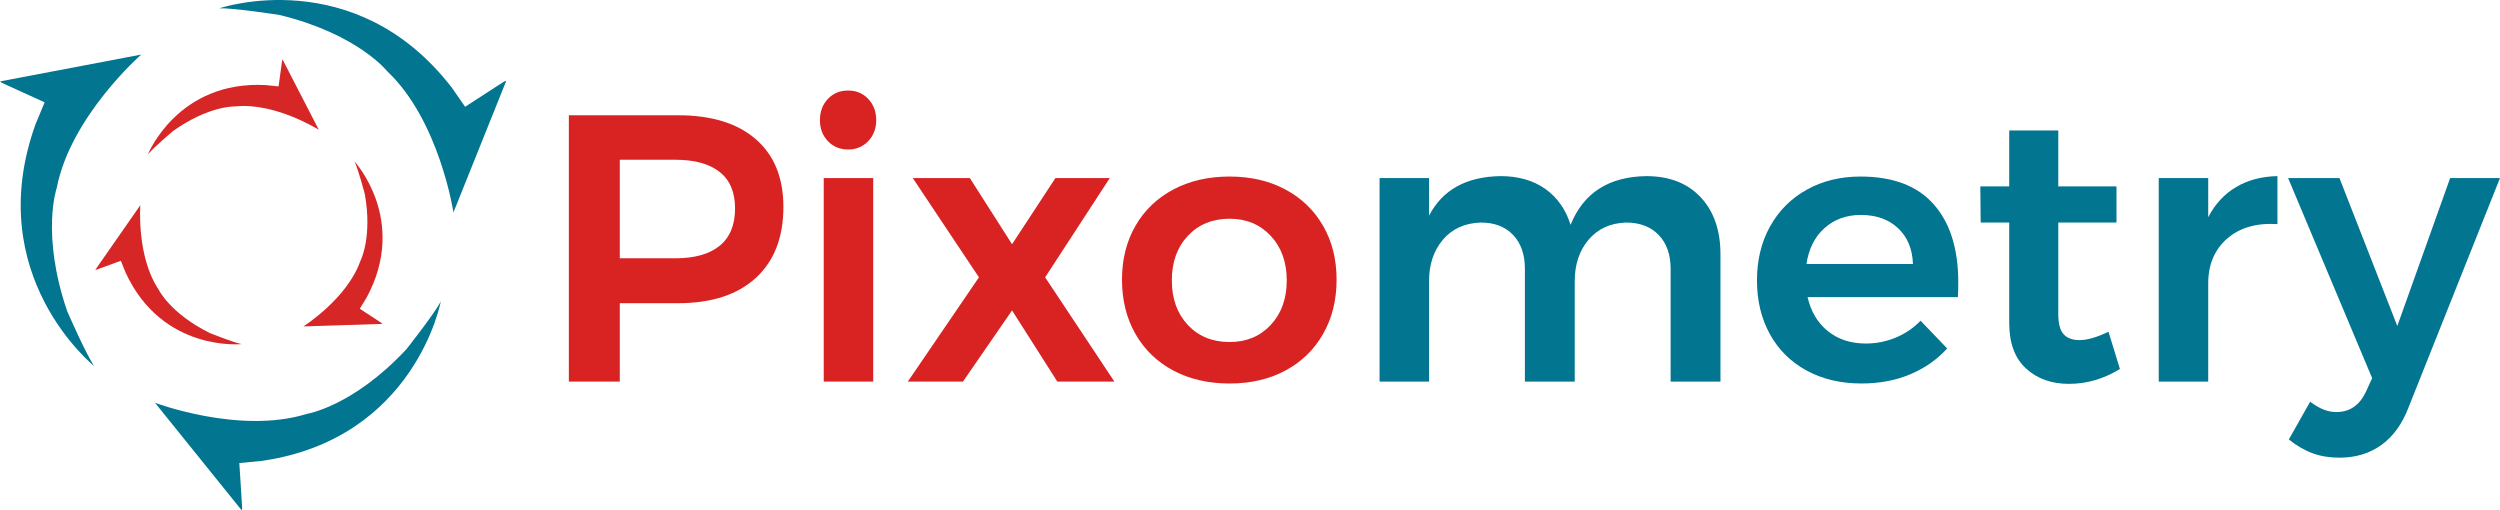 <?xml version="1.0" encoding="UTF-8" standalone="no"?>
<svg
   xmlns:dc="http://purl.org/dc/elements/1.1/"
   xmlns:cc="http://creativecommons.org/ns#"
   xmlns:rdf="http://www.w3.org/1999/02/22-rdf-syntax-ns#"
   xmlns:svg="http://www.w3.org/2000/svg"
   xmlns="http://www.w3.org/2000/svg"
   xmlns:xlink="http://www.w3.org/1999/xlink"
   xmlns:sodipodi="http://sodipodi.sourceforge.net/DTD/sodipodi-0.dtd"
   xmlns:inkscape="http://www.inkscape.org/namespaces/inkscape"
   width="854.246pt"
   height="174.435pt"
   viewBox="0 0 854.246 174.435"
   version="1.2"
   id="svg75"
   sodipodi:docname="pixo-logo.svg"
   inkscape:version="0.92.1 r15371">
  <sodipodi:namedview
     pagecolor="#ffffff"
     bordercolor="#666666"
     borderopacity="1"
     objecttolerance="10"
     gridtolerance="10"
     guidetolerance="10"
     inkscape:pageopacity="0"
     inkscape:pageshadow="2"
     inkscape:window-width="1920"
     inkscape:window-height="1017"
     id="namedview77"
     showgrid="false"
     inkscape:zoom="1.3111111"
     inkscape:cx="635.47971"
     inkscape:cy="85.184788"
     inkscape:window-x="-8"
     inkscape:window-y="-8"
     inkscape:window-maximized="1"
     inkscape:current-layer="svg75" />
  <defs
     id="defs34">
    <g
       id="g32">
      <symbol
         overflow="visible"
         id="glyph0-0"
         style="overflow:visible">
        <path
           style="stroke:none"
           d="m 5.203,0 v -91 h 65.906 V 0 Z M 15.594,-9.094 h 45.109 v -72.812 H 15.594 Z m 0,0"
           id="path2"
           inkscape:connector-curvature="0" />
      </symbol>
      <symbol
         overflow="visible"
         id="glyph0-1"
         style="overflow:visible">
        <path
           style="stroke:none"
           d="m 48.484,-91 c 11.445,0 20.312,2.73 26.594,8.188 6.281,5.461 9.422,13.172 9.422,23.141 0,10.406 -3.141,18.492 -9.422,24.25 -6.281,5.762 -15.148,8.641 -26.594,8.641 H 28.594 V 0 H 11.188 v -91 z m -0.906,48.875 c 6.582,0 11.629,-1.426 15.141,-4.281 3.508,-2.863 5.266,-7.113 5.266,-12.75 0,-5.539 -1.758,-9.695 -5.266,-12.469 -3.512,-2.781 -8.559,-4.172 -15.141,-4.172 H 28.594 V -42.125 Z m 0,0"
           id="path5"
           inkscape:connector-curvature="0" />
      </symbol>
      <symbol
         overflow="visible"
         id="glyph0-2"
         style="overflow:visible">
        <path
           style="stroke:none"
           d="M 10.531,-69.547 H 27.438 V 0 H 10.531 Z m 8.312,-29.906 c 2.781,0 5.078,0.953 6.891,2.859 1.82,1.906 2.734,4.336 2.734,7.281 0,2.867 -0.914,5.25 -2.734,7.156 -1.812,1.906 -4.109,2.859 -6.891,2.859 -2.773,0 -5.07,-0.953 -6.891,-2.859 -1.812,-1.906 -2.719,-4.289 -2.719,-7.156 0,-2.945 0.906,-5.375 2.719,-7.281 1.82,-1.906 4.117,-2.859 6.891,-2.859 z m 0,0"
           id="path8"
           inkscape:connector-curvature="0" />
      </symbol>
      <symbol
         overflow="visible"
         id="glyph0-3"
         style="overflow:visible">
        <path
           style="stroke:none"
           d="m 3.125,-69.547 h 19.5 L 37.047,-46.938 51.875,-69.547 H 70.453 L 48.359,-35.625 72.016,0 h -19.5 L 37.047,-24.312 20.281,0 H 1.438 l 24.297,-35.625 z m 0,0"
           id="path11"
           inkscape:connector-curvature="0" />
      </symbol>
      <symbol
         overflow="visible"
         id="glyph0-4"
         style="overflow:visible">
        <path
           style="stroke:none"
           d="m 40.953,-70.062 c 7.188,0 13.531,1.477 19.031,4.422 5.508,2.938 9.801,7.074 12.875,12.406 3.082,5.336 4.625,11.465 4.625,18.391 0,7.023 -1.543,13.219 -4.625,18.594 -3.074,5.375 -7.367,9.539 -12.875,12.484 -5.5,2.949 -11.844,4.422 -19.031,4.422 -7.281,0 -13.699,-1.473 -19.25,-4.422 C 16.16,-6.711 11.848,-10.875 8.766,-16.25 5.691,-21.625 4.156,-27.82 4.156,-34.844 c 0,-6.926 1.535,-13.055 4.609,-18.391 3.082,-5.332 7.395,-9.469 12.938,-12.406 5.551,-2.945 11.969,-4.422 19.25,-4.422 z m 0,14.422 c -5.898,0 -10.668,1.953 -14.312,5.859 -3.637,3.898 -5.453,8.965 -5.453,15.203 0,6.242 1.816,11.312 5.453,15.219 3.645,3.898 8.414,5.844 14.312,5.844 5.719,0 10.395,-1.945 14.031,-5.844 3.645,-3.906 5.469,-8.977 5.469,-15.219 0,-6.238 -1.824,-11.305 -5.469,-15.203 -3.637,-3.906 -8.312,-5.859 -14.031,-5.859 z m 0,0"
           id="path14"
           inkscape:connector-curvature="0" />
      </symbol>
      <symbol
         overflow="visible"
         id="glyph0-5"
         style="overflow:visible">
        <path
           style="stroke:none"
           d="m 101.656,-70.203 c 7.883,0 14.082,2.406 18.594,7.219 4.508,4.812 6.766,11.336 6.766,19.562 V 0 h -17.031 v -38.484 c 0,-4.938 -1.367,-8.812 -4.094,-11.625 -2.73,-2.82 -6.438,-4.234 -11.125,-4.234 -5.375,0.18 -9.648,2.133 -12.812,5.859 -3.156,3.719 -4.734,8.445 -4.734,14.172 V 0 H 60.188 v -38.484 c 0,-4.938 -1.344,-8.812 -4.031,-11.625 -2.688,-2.82 -6.371,-4.234 -11.047,-4.234 -5.461,0.18 -9.773,2.133 -12.938,5.859 -3.156,3.719 -4.734,8.445 -4.734,14.172 V 0 H 10.531 V -69.547 H 27.438 V -56.688 c 4.582,-8.832 12.727,-13.336 24.438,-13.516 6.062,0 11.148,1.453 15.266,4.359 4.113,2.906 7,7 8.656,12.281 4.414,-10.914 13.035,-16.461 25.859,-16.641 z m 0,0"
           id="path17"
           inkscape:connector-curvature="0" />
      </symbol>
      <symbol
         overflow="visible"
         id="glyph0-6"
         style="overflow:visible">
        <path
           style="stroke:none"
           d="m 39.516,-70.062 c 11.094,0 19.438,3.164 25.031,9.484 5.594,6.324 8.391,15.203 8.391,26.641 0,2.262 -0.047,3.953 -0.141,5.078 h -51.344 c 1.125,4.938 3.441,8.82 6.953,11.641 3.508,2.812 7.82,4.219 12.938,4.219 3.551,0 6.953,-0.672 10.203,-2.016 3.25,-1.344 6.086,-3.27 8.516,-5.781 l 9.094,9.484 C 65.688,-7.5 61.461,-4.551 56.484,-2.469 51.504,-0.383 45.977,0.656 39.906,0.656 32.801,0.656 26.539,-0.816 21.125,-3.766 15.707,-6.711 11.523,-10.852 8.578,-16.188 5.629,-21.52 4.156,-27.648 4.156,-34.578 c 0,-6.938 1.492,-13.086 4.484,-18.453 2.988,-5.375 7.172,-9.555 12.547,-12.547 5.375,-2.988 11.484,-4.484 18.328,-4.484 z m 17.938,29.891 c -0.168,-5.113 -1.855,-9.188 -5.062,-12.219 -3.211,-3.031 -7.453,-4.547 -12.734,-4.547 -4.949,0 -9.09,1.496 -12.422,4.484 -3.336,2.992 -5.391,7.086 -6.172,12.281 z m 0,0"
           id="path20"
           inkscape:connector-curvature="0" />
      </symbol>
      <symbol
         overflow="visible"
         id="glyph0-7"
         style="overflow:visible">
        <path
           style="stroke:none"
           d="M 51.219,-4.297 C 45.676,-0.91 39.867,0.781 33.797,0.781 c -5.98,0 -10.875,-1.754 -14.688,-5.266 -3.812,-3.508 -5.719,-8.688 -5.719,-15.531 V -54.344 h -9.75 l -0.125,-12.344 h 9.875 V -85.797 H 30.156 V -66.688 h 19.891 v 12.344 H 30.156 v 31.328 c 0,3.211 0.602,5.484 1.812,6.828 1.219,1.344 3.039,2.016 5.469,2.016 2.602,0 5.895,-0.953 9.875,-2.859 z m 0,0"
           id="path23"
           inkscape:connector-curvature="0" />
      </symbol>
      <symbol
         overflow="visible"
         id="glyph0-8"
         style="overflow:visible">
        <path
           style="stroke:none"
           d="m 27.438,-56.156 c 2.332,-4.508 5.516,-7.953 9.547,-10.328 4.031,-2.383 8.734,-3.625 14.109,-3.719 V -53.812 c -7.199,-0.438 -12.945,1.23 -17.234,5 -4.281,3.773 -6.422,8.859 -6.422,15.266 V 0 H 10.531 V -69.547 H 27.438 Z m 0,0"
           id="path26"
           inkscape:connector-curvature="0" />
      </symbol>
      <symbol
         overflow="visible"
         id="glyph0-9"
         style="overflow:visible">
        <path
           style="stroke:none"
           d="M 40.297,8.703 C 38.129,14.43 35.031,18.742 31,21.641 26.969,24.547 22.18,26 16.641,26 13.254,26 10.195,25.5 7.469,24.5 4.738,23.508 2.031,21.93 -0.656,19.766 L 6.625,6.891 c 1.645,1.207 3.16,2.094 4.547,2.656 1.395,0.57 2.867,0.859 4.422,0.859 4.594,0 7.973,-2.344 10.141,-7.031 l 2.078,-4.547 -28.719,-68.375 h 17.547 l 19.766,50.562 18.062,-50.562 H 71.5 Z m 0,0"
           id="path29"
           inkscape:connector-curvature="0" />
      </symbol>
    </g>
  </defs>
  <g
     id="surface51"
     transform="translate(-36.98,-431.499)">
    <path
       style="fill:#027591;fill-opacity:1;fill-rule:nonzero;stroke:none"
       d="m 89.938,569.125 c 0,0 28.938,10.918 51.832,3.812 0,0 15.75,-2.469 34.055,-22.082 0,0 9.559,-12.074 11.781,-16.375 0,0 -8.711,46.887 -61.152,54.508 l -7.695,0.734 0.969,15.328 -0.113,0.883 z m 0,0"
       id="path36"
       inkscape:connector-curvature="0" />
    <path
       style="fill:#027591;fill-opacity:1;fill-rule:nonzero;stroke:none"
       d="m 85.23,450.145 c 0,0 -24.176,21.176 -28.875,45.621 0,0 -5.438,15.656 3.566,42.016 0,0 6.383,14.676 9.242,18.809 0,0 -38.695,-30.93 -20.016,-82.707 l 3.09,-7.414 -14.512,-6.609 -0.746,-0.543 z m 0,0"
       id="path38"
       inkscape:connector-curvature="0" />
    <path
       style="fill:#027591;fill-opacity:1;fill-rule:nonzero;stroke:none"
       d="m 191.922,504.078 c 0,0 -4.742,-31.332 -22.586,-48.184 0,0 -10.117,-12.82 -36.863,-19.281 0,0 -15.605,-2.461 -20.574,-2.266 0,0 46.359,-15.828 79.492,27.133 l 4.516,6.504 13.238,-8.574 0.844,-0.348 z m 0,0"
       id="path40"
       inkscape:connector-curvature="0" />
    <path
       style="fill:#d72626;fill-opacity:1;fill-rule:nonzero;stroke:none"
       d="m 145.918,475.844 c 0,0 -14.914,-9.395 -28.496,-7.984 0,0 -9.07,-0.387 -21.512,8.559 0,0 -6.691,5.703 -8.422,7.879 0,0 10.176,-25.352 40.301,-23.727 l 4.375,0.453 1.199,-8.715 0.168,-0.48 z m 0,0"
       id="path42"
       inkscape:connector-curvature="0" />
    <path
       style="fill:#d72626;fill-opacity:1;fill-rule:nonzero;stroke:none"
       d="m 140.637,543.043 c 0,0 14.898,-9.43 19.453,-22.297 0,0 4.246,-8.027 1.512,-23.105 0,0 -2.27,-8.496 -3.496,-10.984 0,0 18.523,20.07 4.109,46.578 l -2.293,3.758 7.359,4.824 0.363,0.352 z m 0,0"
       id="path44"
       inkscape:connector-curvature="0" />
    <path
       style="fill:#d72626;fill-opacity:1;fill-rule:nonzero;stroke:none"
       d="m 84.926,501.609 c 0,0 -1.332,17.496 6.223,28.777 0,0 3.887,8.164 17.563,14.934 0,0 8.137,3.246 10.848,3.754 0,0 -27.062,2.848 -39.652,-24.41 l -1.629,-4.062 -8.234,3.008 -0.5,0.082 z m 0,0"
       id="path46"
       inkscape:connector-curvature="0" />
    <g
       style="fill:#d92323;fill-opacity:1"
       id="g54">
      <use
         xlink:href="#glyph0-1"
         x="220.167"
         y="561.884"
         id="use48"
         width="100%"
         height="100%" />
      <use
         xlink:href="#glyph0-2"
         x="307.916"
         y="561.884"
         id="use50"
         width="100%"
         height="100%" />
      <use
         xlink:href="#glyph0-3"
         x="345.746"
         y="561.884"
         id="use52"
         width="100%"
         height="100%" />
    </g>
    <g
       style="fill:#d92323;fill-opacity:1"
       id="g58">
      <use
         xlink:href="#glyph0-4"
         x="416.207"
         y="561.884"
         id="use56"
         width="100%"
         height="100%" />
    </g>
    <g
       style="fill:#027591;fill-opacity:1"
       id="g68">
      <use
         xlink:href="#glyph0-5"
         x="497.846"
         y="561.884"
         id="use60"
         width="100%"
         height="100%" />
      <use
         xlink:href="#glyph0-6"
         x="633.177"
         y="561.884"
         id="use62"
         width="100%"
         height="100%" />
      <use
         xlink:href="#glyph0-7"
         x="710.136"
         y="561.884"
         id="use64"
         width="100%"
         height="100%" />
      <use
         xlink:href="#glyph0-8"
         x="764.086"
         y="561.884"
         id="use66"
         width="100%"
         height="100%" />
    </g>
    <g
       style="fill:#027591;fill-opacity:1"
       id="g72">
      <use
         xlink:href="#glyph0-9"
         x="819.726"
         y="561.884"
         id="use70"
         width="100%"
         height="100%" />
    </g>
  </g>
</svg>
